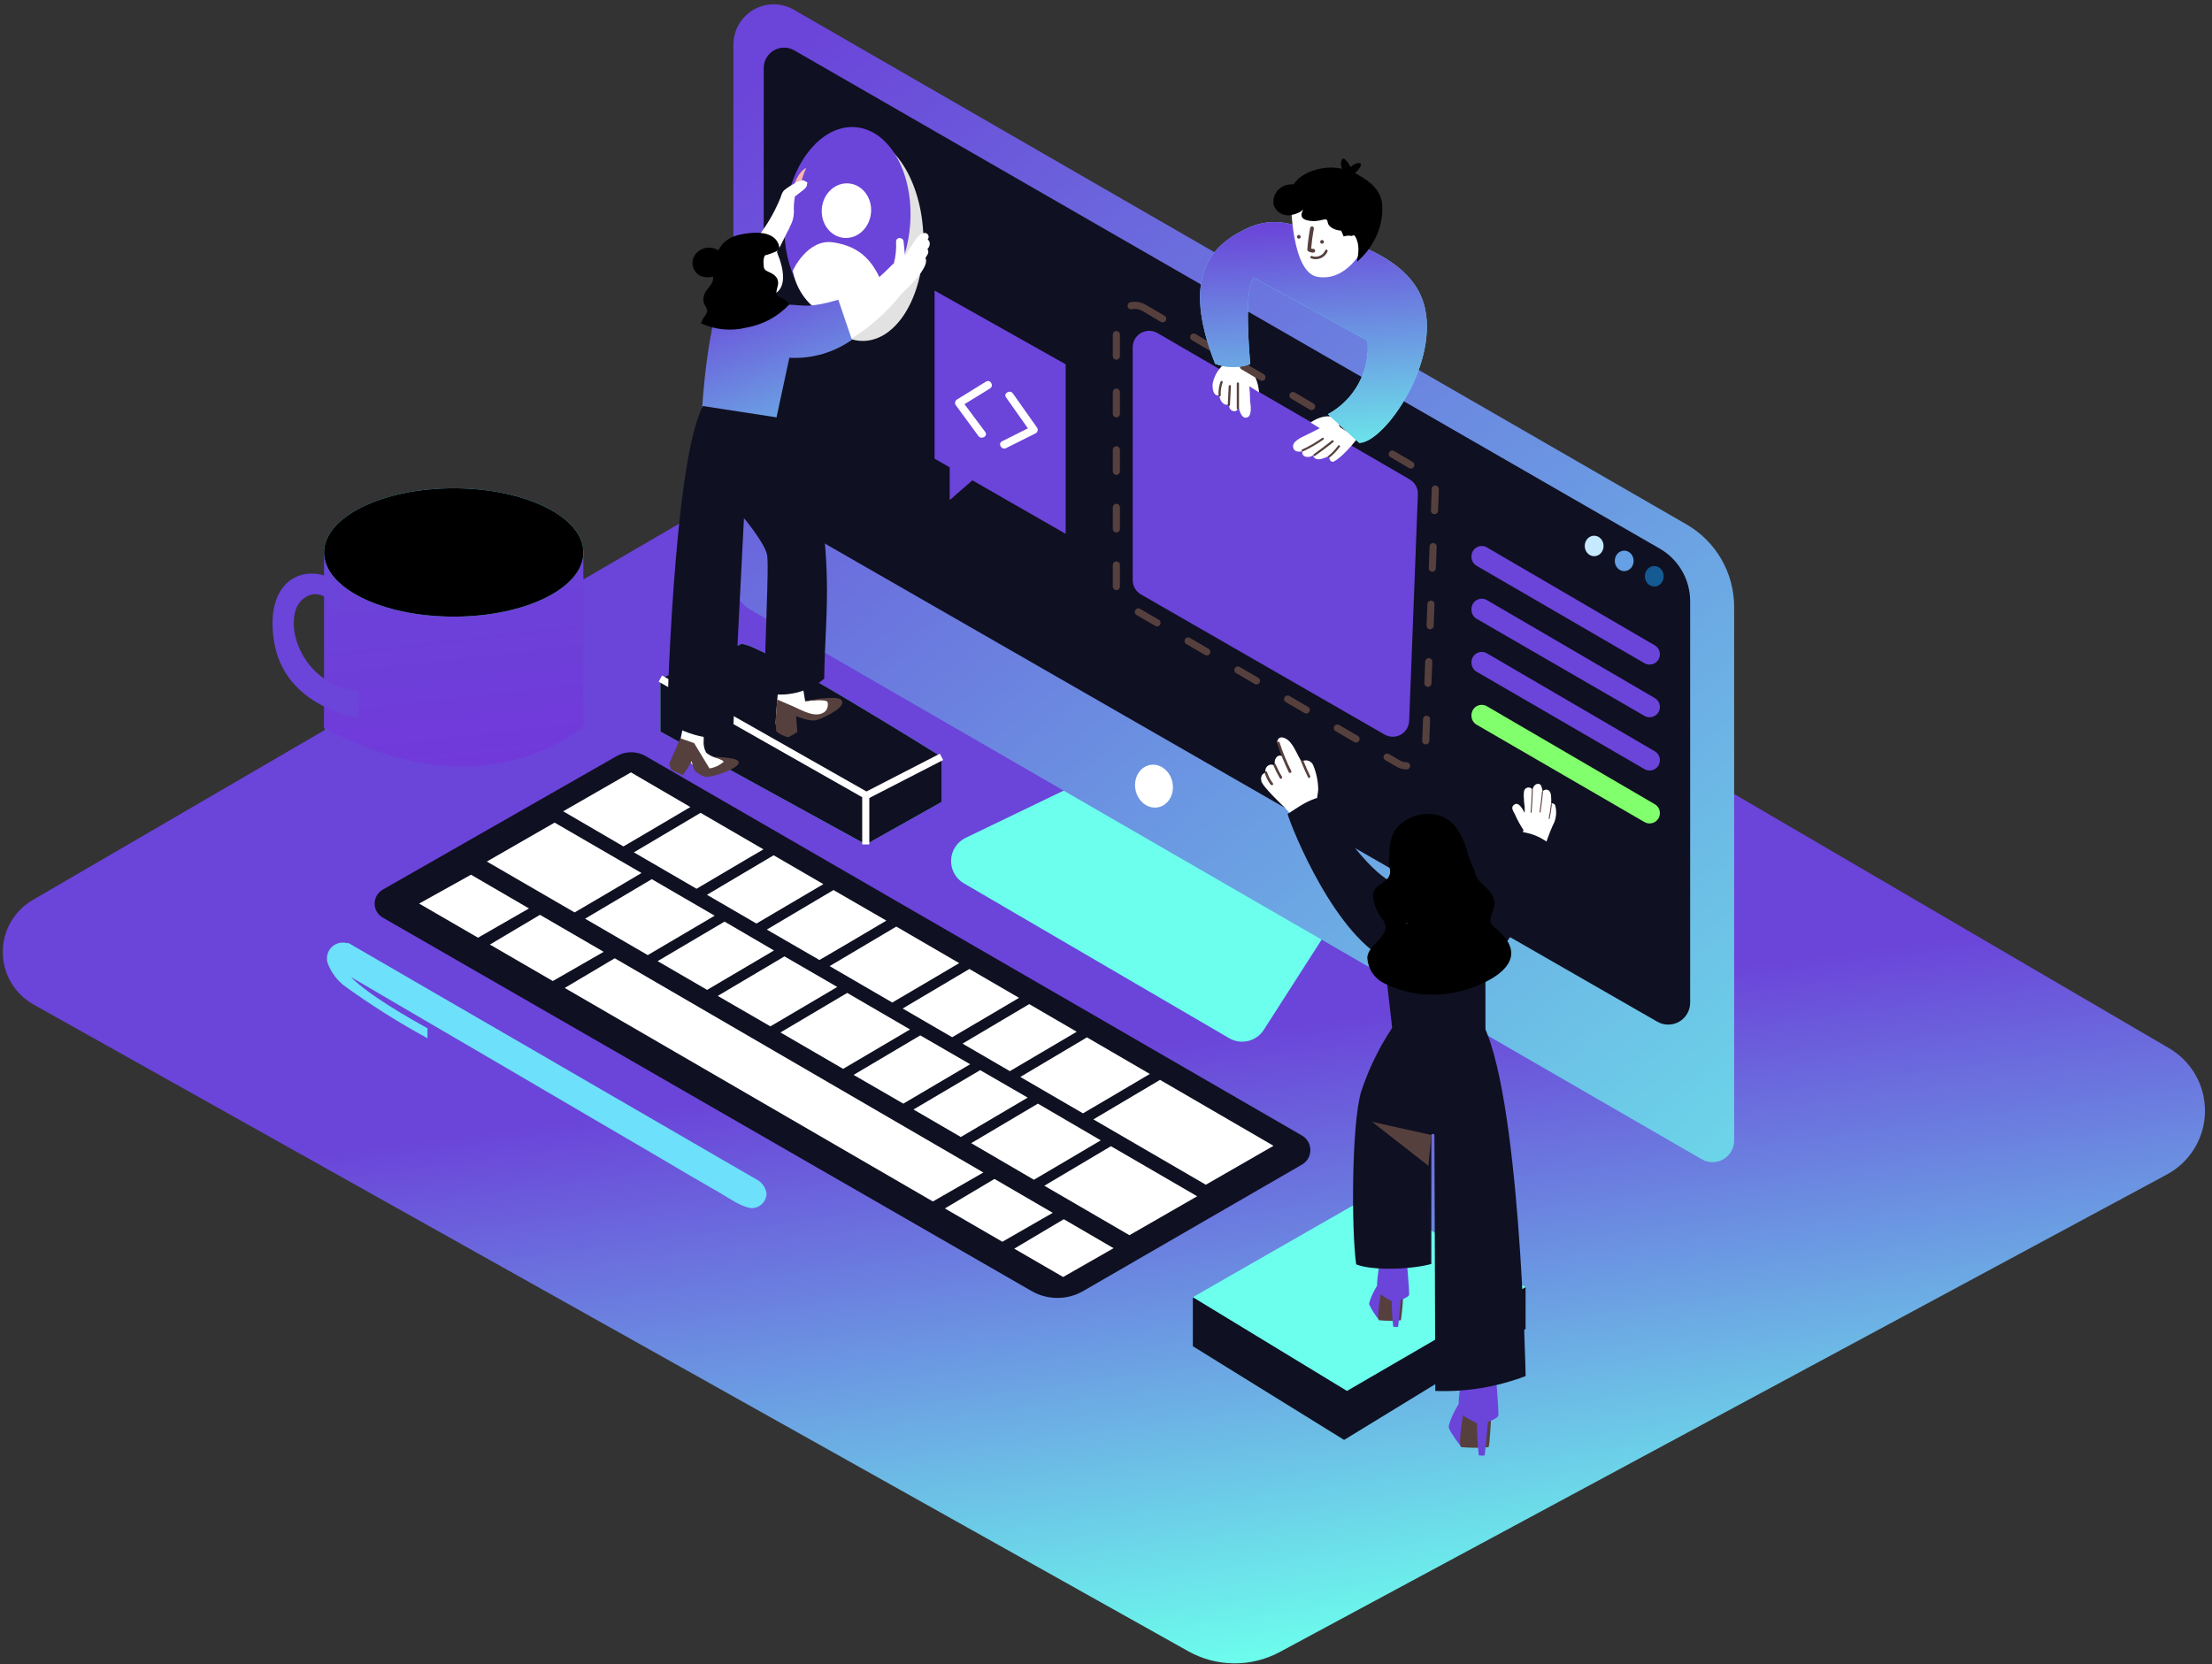 <svg width="311" height="234" viewBox="0 0 311 234" fill="none" xmlns="http://www.w3.org/2000/svg">
<rect x="0" y="0" width="311" height="234" fill="#333333" stroke="none"/>
<path d="M137.218 49.341L4.59 126.569C3.302 127.319 2.235 128.397 1.498 129.693C0.76 130.989 0.378 132.458 0.391 133.949C0.403 135.441 0.81 136.903 1.569 138.186C2.328 139.47 3.413 140.529 4.714 141.258L167.067 232.203C169.029 233.302 171.237 233.888 173.485 233.907C175.734 233.925 177.95 233.376 179.931 232.31L304.663 165.159C306.254 164.303 307.588 163.038 308.529 161.494C309.469 159.95 309.982 158.183 310.014 156.375C310.045 154.567 309.595 152.783 308.71 151.207C307.824 149.631 306.535 148.32 304.975 147.408L137.218 49.341Z" fill="url(#paint0_linear_701_183)"/>
<path d="M63.793 110.638C73.864 110.638 82.028 106.598 82.028 101.614C82.028 96.63 73.864 92.59 63.793 92.59C53.723 92.59 45.559 96.63 45.559 101.614C45.559 106.598 53.723 110.638 63.793 110.638Z" fill="#6B44D9"/>
<path d="M82.02 77.581V102.116C82.02 102.116 68.449 114.689 45.559 102.322V77.622" fill="url(#paint1_linear_701_183)"/>
<path d="M48.29 86.35C48.29 86.35 45.271 81.722 42.425 84.39C39.58 87.058 42.072 96.312 50.42 97.201V100.939C50.42 100.939 39.933 99.515 38.51 90.088C37.087 80.66 43.848 79.203 47.221 81.796" fill="#6B44D9"/>
<path d="M151.503 110.234L135.768 117.817C135.176 118.102 134.671 118.543 134.31 119.093C133.949 119.643 133.744 120.281 133.718 120.939C133.692 121.597 133.845 122.249 134.161 122.827C134.478 123.404 134.945 123.884 135.514 124.215L172.814 145.992C173.62 146.463 174.576 146.604 175.483 146.386C176.39 146.168 177.179 145.608 177.683 144.823L186.731 130.711" fill="#6CFFED"/>
<path d="M167.707 182.416V189.316L188.977 202.489L214.499 186.879V181" fill="#6DE1FC"/>
<path d="M167.707 182.416V189.316L188.977 202.489L214.499 186.879V181" fill="#0F1021"/>
<path d="M214.499 181L192.826 168.024L167.707 182.416L189.38 195.598L214.499 181Z" fill="#6CFFED"/>
<path d="M193.927 185.66C193.366 184.982 192.888 184.238 192.505 183.445C192.414 182.918 193.697 180.407 193.936 180.481C194.797 180.913 195.603 181.447 196.337 182.07" fill="#6B44D9"/>
<path d="M194.158 181.543C194.208 181.741 193.451 185.52 193.928 185.66C194.938 185.754 195.954 185.754 196.963 185.66C197.154 184.295 197.269 182.921 197.308 181.543" fill="#56403D"/>
<path d="M197.737 176.719L193.937 177.781C193.937 177.871 193.312 181.296 193.789 181.807C194.396 182.239 195.027 182.635 195.681 182.992C195.676 184.189 195.745 185.385 195.886 186.574C196.112 186.616 196.343 186.616 196.569 186.574C196.725 185.331 196.939 182.803 196.939 182.803C196.939 182.803 198.049 182.416 198.115 182.07C198.181 181.724 197.737 176.719 197.737 176.719Z" fill="#6B44D9"/>
<path d="M205.476 203.502C205.476 203.502 203.831 201.402 203.699 200.735C203.567 200.068 205.188 196.94 205.492 197.03C206.565 197.57 207.57 198.236 208.486 199.014" fill="#6B44D9"/>
<path d="M205.766 198.348C205.823 198.595 204.877 203.288 205.478 203.502C206.739 203.619 208.008 203.619 209.269 203.502C209.467 203.502 209.697 198.348 209.697 198.348" fill="#56403D"/>
<path d="M210.239 192.37L205.493 193.696C205.493 193.811 204.712 198.084 205.304 198.718C205.896 199.352 207.705 200.085 207.664 200.2C207.659 201.691 207.744 203.182 207.919 204.663C208.191 204.712 208.47 204.712 208.742 204.663C208.931 203.106 209.202 199.953 209.202 199.953C209.202 199.953 210.592 199.467 210.666 199.039C210.741 198.611 210.239 192.37 210.239 192.37Z" fill="#6B44D9"/>
<path d="M237.119 73.744L111.606 1.365C110.743 0.866 109.764 0.605 108.768 0.606C107.771 0.608 106.793 0.872 105.932 1.374C105.071 1.875 104.357 2.595 103.863 3.461C103.368 4.327 103.111 5.308 103.117 6.305V81.599C103.111 82.432 103.325 83.252 103.738 83.975C104.151 84.698 104.749 85.299 105.47 85.716L239.258 163.018C239.719 163.286 240.243 163.427 240.777 163.428C241.311 163.428 241.835 163.288 242.297 163.02C242.759 162.753 243.143 162.369 243.409 161.906C243.676 161.443 243.815 160.918 243.814 160.384V85.337C243.814 82.986 243.195 80.677 242.02 78.642C240.844 76.607 239.154 74.918 237.119 73.744Z" fill="url(#paint2_linear_701_183)"/>
<path d="M111.623 7.054L233.353 77.145C234.654 77.894 235.735 78.974 236.486 80.275C237.237 81.576 237.632 83.052 237.63 84.555V141.002C237.629 141.543 237.487 142.073 237.217 142.541C236.947 143.009 236.559 143.398 236.092 143.669C235.625 143.94 235.095 144.083 234.555 144.085C234.015 144.086 233.485 143.946 233.016 143.678L108.909 72.378C108.445 72.112 108.059 71.729 107.79 71.266C107.521 70.803 107.38 70.278 107.379 69.743V9.533C107.384 9.037 107.518 8.551 107.767 8.123C108.016 7.695 108.371 7.338 108.799 7.089C109.226 6.839 109.711 6.704 110.206 6.698C110.701 6.692 111.189 6.815 111.623 7.054Z" fill="#0F1021"/>
<path d="M104.219 90.565C106.456 90.195 132.373 106.431 132.373 106.431V112.779L121.746 118.748L92.852 102.882V95.423L104.219 90.565Z" fill="#6DE1FC"/>
<path d="M104.219 90.565C106.456 90.195 132.373 106.431 132.373 106.431V112.779L121.746 118.748L92.852 102.882V95.423L104.219 90.565Z" fill="#0F1021"/>
<path d="M86.702 106.324L53.802 125.112C53.458 125.31 53.173 125.595 52.975 125.938C52.776 126.281 52.672 126.671 52.672 127.067C52.672 127.464 52.776 127.854 52.975 128.197C53.173 128.54 53.458 128.825 53.802 129.023L145.025 181.543C146.132 182.182 147.387 182.518 148.665 182.518C149.942 182.518 151.197 182.182 152.304 181.543L183.025 163.784C183.391 163.58 183.697 163.282 183.91 162.92C184.122 162.558 184.234 162.146 184.234 161.726C184.234 161.306 184.122 160.894 183.91 160.532C183.697 160.17 183.391 159.871 183.025 159.667L90.74 106.307C90.122 105.962 89.426 105.782 88.719 105.785C88.011 105.788 87.317 105.973 86.702 106.324Z" fill="#0F1021"/>
<path d="M107.773 167.802C107.701 167.368 107.526 166.959 107.26 166.609C106.995 166.259 106.649 165.979 106.251 165.793L101.382 162.977L93.856 158.614L84.866 153.402L75.3 147.853L66.047 142.493L58.003 137.833L52.056 134.383L48.931 132.571C48.931 132.637 48.824 132.637 48.758 132.621C48.382 132.522 47.987 132.524 47.612 132.625C47.237 132.727 46.895 132.925 46.62 133.199C46.345 133.474 46.146 133.816 46.044 134.191C45.941 134.566 45.939 134.961 46.036 135.338C46.535 136.767 47.477 137.999 48.725 138.854C52.365 141.469 56.164 143.856 60.101 146V144.592C57.452 143.143 51.744 139.866 49.342 137.396L50.486 138.063L53.636 139.907L58.373 142.682L64.287 146.14L70.966 150.043L77.99 154.159L84.948 158.235L91.43 162.022L97.014 165.315L101.291 167.785C102.599 168.551 104.014 169.589 105.535 169.885C105.821 169.905 106.108 169.867 106.379 169.771C106.649 169.676 106.897 169.526 107.106 169.33C107.316 169.135 107.484 168.898 107.598 168.635C107.713 168.372 107.772 168.089 107.773 167.802Z" fill="#6DE1FC"/>
<path d="M162.82 113.525C164.256 113.248 165.164 111.691 164.848 110.048C164.532 108.405 163.111 107.297 161.675 107.574C160.239 107.851 159.33 109.408 159.647 111.051C159.963 112.694 161.383 113.802 162.82 113.525Z" fill="white"/>
<path d="M162.725 46.83L198.199 67.413C198.563 67.624 198.862 67.93 199.065 68.298C199.268 68.667 199.367 69.084 199.351 69.504L198.125 101.375C198.11 101.774 197.993 102.161 197.784 102.501C197.576 102.84 197.283 103.12 196.935 103.313C196.586 103.506 196.194 103.606 195.796 103.602C195.398 103.599 195.008 103.493 194.663 103.294L160.414 83.591C160.061 83.388 159.768 83.096 159.564 82.743C159.36 82.39 159.253 81.99 159.254 81.582V48.839C159.253 48.431 159.359 48.031 159.561 47.678C159.764 47.325 160.056 47.032 160.408 46.828C160.76 46.624 161.16 46.517 161.567 46.517C161.974 46.517 162.373 46.625 162.725 46.83Z" fill="#6B44D9"/>
<path d="M175.432 52.42C175.434 52.395 175.434 52.371 175.432 52.346L175.3 51.234C173.927 51.169 173.145 51.498 171.772 51.506C171.093 52.203 170.642 53.09 170.48 54.05C170.48 54.734 170.563 55.697 171.402 55.598C171.533 56.232 171.903 57.064 172.652 56.891L172.751 56.849C172.8 57.269 172.932 57.673 173.335 57.796C173.738 57.92 173.993 57.698 174.157 57.327C174.305 57.887 174.568 58.743 175.136 58.735C175.909 58.735 175.958 57.59 175.761 56.454C175.744 55.104 175.634 53.756 175.432 52.42Z" fill="white"/>
<path d="M171.599 53.68C171.381 54.295 171.286 54.946 171.319 55.598C171.319 55.804 171.64 55.804 171.631 55.598C171.601 54.974 171.693 54.35 171.903 53.762C171.969 53.573 171.664 53.49 171.599 53.68Z" fill="#56403D"/>
<path d="M172.749 54.305L172.617 56.948C172.617 57.154 172.922 57.154 172.93 56.948L173.061 54.305C173.061 54.108 172.765 54.108 172.749 54.305Z" fill="#56403D"/>
<path d="M173.887 53.927V57.426C173.887 57.467 173.903 57.507 173.932 57.536C173.962 57.566 174.002 57.582 174.043 57.582C174.084 57.582 174.124 57.566 174.154 57.536C174.183 57.507 174.199 57.467 174.199 57.426V53.927C174.199 53.885 174.183 53.845 174.154 53.816C174.124 53.787 174.084 53.77 174.043 53.77C174.002 53.77 173.962 53.787 173.932 53.816C173.903 53.845 173.887 53.885 173.887 53.927Z" fill="#56403D"/>
<path d="M175.285 51.234C176.307 52.309 176.92 53.707 177.021 55.186L175.532 54.248L175.285 51.234Z" fill="white"/>
<path d="M189.119 58.694C189.119 58.694 188.017 58.891 187.992 58.875C187.038 59.476 184.612 60.719 183.6 61.205C183 61.493 181.511 62.119 181.84 63.025C182.013 63.51 182.498 63.593 183.123 63.453C183.078 63.582 183.08 63.722 183.128 63.85C183.176 63.978 183.268 64.085 183.386 64.152C183.581 64.243 183.796 64.278 184.009 64.255C184.222 64.232 184.425 64.151 184.595 64.021C184.627 64.174 184.711 64.311 184.834 64.408C185.352 64.852 186.339 64.358 186.906 64.095C186.897 64.199 186.897 64.304 186.906 64.408C186.906 64.737 187.235 65.058 187.54 64.893C188.996 64.12 191.282 61.295 191.948 59.953C190.567 59.426 190.476 59.27 189.119 58.694Z" fill="white"/>
<path d="M188.131 62.67C187.75 63.204 187.295 63.68 186.782 64.087C186.634 64.202 186.839 64.4 186.987 64.293C187.52 63.87 187.991 63.373 188.386 62.819C188.484 62.67 188.237 62.522 188.131 62.67Z" fill="#56403D"/>
<path d="M187.268 61.938C186.429 62.607 185.574 63.255 184.702 63.881C184.554 63.988 184.702 64.235 184.85 64.128C185.766 63.486 186.64 62.83 187.474 62.16C187.614 62.028 187.408 61.822 187.268 61.938Z" fill="#56403D"/>
<path d="M185.91 61.575C185.013 62.209 184.061 62.76 183.065 63.222C182.9 63.304 183.065 63.551 183.213 63.469C184.209 63.007 185.161 62.456 186.059 61.822C186.223 61.715 186.059 61.468 185.91 61.575Z" fill="#56403D"/>
<path d="M187.992 58.867C187.992 58.867 186.602 57.846 184.258 59.41L186.224 60.637" fill="white"/>
<path d="M218.663 113.281C218.646 113.223 218.617 113.17 218.578 113.124C218.539 113.078 218.491 113.041 218.437 113.015C218.383 112.988 218.324 112.974 218.264 112.971C218.204 112.969 218.144 112.979 218.088 113.001C218.111 112.727 218.111 112.451 218.088 112.177C218.088 111.791 218.014 111.239 217.594 111.074C217.472 111.029 217.339 111.025 217.214 111.062C217.09 111.099 216.981 111.176 216.903 111.28C216.856 111.028 216.787 110.78 216.698 110.539C216.67 110.449 216.614 110.37 216.539 110.314C216.463 110.258 216.372 110.227 216.278 110.226C215.809 110.226 215.571 110.605 215.456 111.05C215.456 111.008 215.283 110.852 215.242 110.827C215.165 110.772 215.073 110.74 214.979 110.737C214.802 110.726 214.627 110.779 214.485 110.885C214.349 111.018 214.267 111.197 214.255 111.387C214.217 111.702 214.217 112.019 214.255 112.334C214.255 112.721 214.337 113.1 214.362 113.487C214.386 113.874 214.362 114.03 214.362 114.31C214 113.61 213.49 112.737 212.898 113.149C212.305 113.561 212.824 114.121 212.988 114.508C213.327 115.275 213.729 116.013 214.189 116.714C214.127 117.06 214.041 117.401 213.934 117.735C215.035 118.185 216.099 118.719 217.117 119.332C217.444 118.239 217.836 117.167 218.293 116.121C218.788 115.261 218.921 114.239 218.663 113.281Z" fill="white"/>
<path d="M215.372 111.041C215.339 112.106 215.281 113.168 215.199 114.228C215.199 114.318 215.339 114.318 215.339 114.228C215.421 113.168 215.479 112.106 215.512 111.041C215.52 110.943 215.372 110.943 215.372 111.041Z" fill="#56403D"/>
<path d="M216.802 111.313C216.709 112.274 216.594 113.229 216.457 114.178C216.457 114.269 216.58 114.31 216.597 114.178C216.739 113.212 216.857 112.243 216.951 111.272C216.951 111.222 216.811 111.222 216.802 111.313Z" fill="#56403D"/>
<path d="M218.055 113.091C217.983 113.761 217.879 114.425 217.742 115.084C217.742 115.174 217.866 115.216 217.882 115.084C218.019 114.414 218.123 113.739 218.195 113.058C218.203 113.001 218.063 113.001 218.055 113.091Z" fill="#56403D"/>
<path d="M185.539 113.116C185.44 112.894 185.342 112.672 185.251 112.441C185.2 112.322 185.18 112.191 185.194 112.062C185.265 111.714 185.315 111.362 185.342 111.008C185.32 109.879 185.095 108.763 184.675 107.715C184.624 107.548 184.534 107.395 184.413 107.269C184.293 107.143 184.144 107.046 183.98 106.987C183.816 106.928 183.64 106.908 183.467 106.929C183.293 106.949 183.127 107.01 182.981 107.106L182.677 106.554C182.109 105.55 181.501 103.821 180.209 103.689C180.11 103.687 180.011 103.71 179.922 103.754C179.833 103.799 179.756 103.865 179.698 103.946C179.64 104.026 179.602 104.12 179.588 104.219C179.574 104.318 179.584 104.418 179.617 104.512C179.864 105.163 180.119 105.805 180.382 106.439C180.327 106.38 180.26 106.333 180.186 106.301C180.111 106.268 180.031 106.252 179.95 106.252C179.869 106.252 179.789 106.268 179.715 106.301C179.641 106.333 179.574 106.38 179.518 106.439C179.367 106.593 179.266 106.79 179.229 107.004C179.192 107.217 179.221 107.436 179.313 107.633H179.157C179.019 107.562 178.867 107.523 178.712 107.517C178.589 107.525 178.468 107.559 178.359 107.617C178.25 107.676 178.154 107.757 178.079 107.855C177.993 107.972 177.937 108.108 177.914 108.251C177.891 108.394 177.903 108.54 177.947 108.678H177.841C177.717 108.724 177.606 108.799 177.517 108.896C177.429 108.993 177.365 109.111 177.331 109.238C177.286 109.411 177.286 109.592 177.331 109.765C177.265 110.407 180.621 113.552 180.621 113.552L182.611 115.734L185.95 114.145C186 114.03 185.58 113.207 185.539 113.116Z" fill="white"/>
<path d="M208.182 143.431C202.252 133.288 196.667 143.201 196.667 143.201C194.366 146.35 192.576 149.842 191.362 153.55C189.997 158.21 190.005 173.31 190.679 177.805C193.147 178.76 198.666 178.472 201.24 177.74V159.626C201.25 159.576 201.277 159.53 201.317 159.497C201.357 159.464 201.407 159.447 201.458 159.447C201.51 159.447 201.56 159.464 201.599 159.497C201.639 159.53 201.666 159.576 201.676 159.626L201.799 195.598C206.13 195.758 210.448 195.047 214.499 193.506C214.499 193.506 213.759 152.974 208.182 143.431Z" fill="#0F1021"/>
<path d="M185.58 112.103C183.795 112.54 182.578 113.478 181.031 114.466C181.599 116.459 187.817 132.02 195.639 135.313L196.264 124.239C196.264 124.239 192.801 123.91 185.58 112.103Z" fill="#0F1021"/>
<path d="M212.945 116.936C212.701 118.863 212.03 120.711 210.981 122.345C209.933 123.979 208.532 125.357 206.883 126.38L207.944 136.548C212.69 133.494 217.69 122.14 218.422 119.176C217.702 118.46 216.847 117.893 215.907 117.509C214.967 117.125 213.96 116.93 212.945 116.936Z" fill="#0F1021"/>
<path d="M194.75 135.939L195.795 145.053C195.795 145.053 203.296 147.894 208.848 145.053V135.815" fill="#0F1021"/>
<path d="M212.377 133.321C212.226 132.807 211.974 132.328 211.637 131.913C211.112 131.303 210.54 130.736 209.926 130.217C209.775 130.097 209.657 129.941 209.581 129.764C209.326 128.99 210.23 127.804 210.107 126.858C209.918 125.458 209.029 124.989 208.158 124.066C207.685 123.594 207.377 122.982 207.278 122.321C206.777 121.313 206.391 120.253 206.126 119.159C205.493 117.373 204.481 115.397 202.565 114.746C201.505 114.406 200.37 114.373 199.292 114.65C198.214 114.926 197.236 115.502 196.47 116.311C195.154 117.817 195.409 119.867 195.261 121.753C195.346 121.924 195.404 122.107 195.434 122.296C195.689 124.124 193.287 124.206 193.065 125.655C193.035 125.93 193.049 126.208 193.106 126.479C193.293 127.518 193.74 128.492 194.405 129.311C196.05 131.534 192.226 132.678 192.242 134.737C192.289 135.479 192.53 136.195 192.941 136.814C193.353 137.433 193.92 137.932 194.586 138.261C197.832 139.874 201.54 140.297 205.065 139.455C207.697 138.853 213.282 136.663 212.377 133.321ZM197.737 129.929C197.737 129.887 197.737 129.838 197.737 129.797H197.885L197.737 129.929Z" fill="black"/>
<path d="M201.243 159.61L192.902 157.749L200.831 163.94L201.243 159.61Z" fill="#56403D"/>
<path d="M181.551 108.423C180.897 107.132 180.347 105.792 179.906 104.413C179.84 104.199 179.495 104.29 179.569 104.504C180.007 105.918 180.557 107.294 181.214 108.621C181.346 108.802 181.65 108.621 181.551 108.423Z" fill="#56403D"/>
<path d="M180.244 109.246C179.919 108.691 179.628 108.116 179.372 107.526C179.281 107.32 178.977 107.526 179.067 107.707C179.323 108.297 179.614 108.872 179.939 109.428C179.963 109.468 180.002 109.497 180.048 109.509C180.093 109.52 180.142 109.513 180.182 109.489C180.222 109.465 180.251 109.426 180.263 109.381C180.275 109.335 180.268 109.287 180.244 109.246Z" fill="#56403D"/>
<path d="M178.975 110.16C178.613 109.69 178.334 109.161 178.152 108.596C178.086 108.382 177.741 108.473 177.815 108.687C177.993 109.278 178.272 109.835 178.638 110.333C178.818 110.523 179.115 110.341 178.975 110.16Z" fill="#56403D"/>
<path d="M184.208 109.131C183.868 108.44 183.555 107.734 183.27 107.015C183.188 106.809 182.842 106.9 182.933 107.106C183.229 107.852 183.553 108.585 183.903 109.304C184.002 109.518 184.307 109.337 184.208 109.131Z" fill="#56403D"/>
<path d="M105.945 45.611C105.996 45.527 106.022 45.43 106.019 45.331C106.023 44.844 105.926 44.362 105.735 43.914C105.544 43.466 105.263 43.063 104.908 42.729C104.77 42.604 104.605 42.512 104.425 42.461C104.246 42.409 104.057 42.4 103.873 42.434C103.69 42.467 103.516 42.542 103.366 42.653C103.216 42.765 103.094 42.909 103.009 43.075C102.235 44.664 104.004 46.253 105.418 46.443C105.813 46.492 105.97 46.163 105.904 45.85C105.935 45.774 105.949 45.693 105.945 45.611Z" fill="#FBB5AD"/>
<path d="M104.541 73.077L101.695 71.488L104.064 77.976L104.541 73.077Z" fill="#6B44D9"/>
<path d="M136.291 136.26L126.914 141.818L133.872 145.86C135.838 144.716 141.464 141.389 143.274 140.319L136.291 136.26Z" fill="white"/>
<path d="M126.017 130.299L116.641 135.857L125.45 140.978C126.988 140.089 132.671 136.729 134.859 135.437L126.017 130.299Z" fill="white"/>
<path d="M88.708 108.612L79.184 114.088L87.655 119.028C88.996 118.254 94.745 114.853 97.065 113.487L88.708 108.612Z" fill="white"/>
<path d="M108.771 120.271L99.394 125.828L106.353 129.871C107.998 128.916 113.648 125.573 115.762 124.33L108.771 120.271Z" fill="white"/>
<path d="M98.498 114.302L89.121 119.859L97.93 124.98C98.966 124.388 104.864 120.864 107.339 119.439L98.498 114.302Z" fill="white"/>
<path d="M144.705 141.2L135.328 146.758L141.982 150.627C143.981 149.458 149.615 146.132 151.383 145.086L144.705 141.2Z" fill="white"/>
<path d="M117.185 125.161L107.809 130.719L115.211 135C116.947 133.996 122.614 130.661 124.62 129.459L117.185 125.161Z" fill="white"/>
<path d="M152.821 145.877L143.453 151.442L152.262 156.563C154.105 155.493 159.73 152.167 161.663 151.022L152.821 145.877Z" fill="white"/>
<path d="M163.095 151.854L153.727 157.411L169.535 166.6L179.051 161.125L163.095 151.854Z" fill="white"/>
<path d="M77.974 115.677L68.449 121.152L80.787 128.307C82.432 127.368 88.058 124.025 90.196 122.766L77.974 115.677Z" fill="white"/>
<path d="M101.87 129.599L92.461 135.157L99.419 139.199C101.278 138.113 106.904 134.794 108.82 133.658L101.87 129.599Z" fill="white"/>
<path d="M119.115 139.627L109.73 145.185L118.539 150.306C120.308 149.277 125.942 145.951 127.949 144.765L119.115 139.627Z" fill="white"/>
<path d="M110.291 134.49L100.914 140.047L108.317 144.329C110.249 143.201 115.875 139.874 117.718 138.788L110.291 134.49Z" fill="white"/>
<path d="M129.388 145.597L120.012 151.154L127.003 155.197C129.15 153.937 134.817 150.594 136.404 149.656L129.388 145.597Z" fill="white"/>
<path d="M137.81 150.487L128.434 156.02L135.088 159.89C137.275 158.614 142.951 155.263 144.489 154.349L137.81 150.487Z" fill="white"/>
<path d="M91.638 123.63L82.262 129.188L91.071 134.309C92.469 133.485 98.194 130.118 100.48 128.768L91.638 123.63Z" fill="white"/>
<path d="M145.923 155.197L136.547 160.754L145.364 165.9C147.404 164.714 153.03 161.38 154.765 160.359L145.923 155.197Z" fill="white"/>
<path d="M146.828 166.74L158.795 173.697L168.32 168.222L156.196 161.182L146.828 166.74Z" fill="white"/>
<path d="M139.819 165.785L132.844 169.934L140.929 174.619L148.011 170.552L139.819 165.785Z" fill="white"/>
<path d="M142.598 175.591L149.474 179.576L156.564 175.525L149.564 171.449L142.598 175.591Z" fill="white"/>
<path d="M66.221 123.004L58.926 127.063L67.208 131.863L74.372 127.747L66.221 123.004Z" fill="white"/>
<path d="M75.919 128.644L68.879 132.827L77.721 137.956L84.876 133.848L75.919 128.644Z" fill="white"/>
<path d="M86.431 134.753L79.398 138.928L131.158 168.955L138.257 164.879L86.431 134.753Z" fill="white"/>
<path d="M121.454 47.941C126.303 47.804 130.053 41.245 129.828 33.29C129.603 25.336 125.49 18.999 120.64 19.136C115.791 19.274 112.042 25.833 112.266 33.788C112.491 41.742 116.605 48.079 121.454 47.941Z" fill="#E2E2E2"/>
<path d="M127.936 31.886C128.591 24.593 125.19 18.326 120.339 17.889C115.487 17.451 111.023 23.01 110.367 30.303C109.711 37.597 113.113 43.864 117.964 44.301C122.815 44.738 127.28 39.18 127.936 31.886Z" fill="#6B44D9"/>
<path d="M122.46 29.945C122.657 27.831 121.27 25.972 119.361 25.794C117.452 25.616 115.745 27.185 115.548 29.3C115.351 31.414 116.739 33.272 118.647 33.451C120.556 33.629 122.263 32.059 122.46 29.945Z" fill="white"/>
<path d="M111.465 38.061C111.465 38.061 113.521 33.508 117.173 34.084C120.825 34.661 123.144 36.554 124.65 41.7C123.77 42.987 122.5 43.955 121.027 44.462C119.555 44.97 117.958 44.988 116.474 44.516C115.176 43.931 114.041 43.037 113.168 41.912C112.295 40.787 111.71 39.465 111.465 38.061Z" fill="white"/>
<path d="M130.466 35.163C130.447 35.111 130.423 35.061 130.392 35.015C130.503 34.909 130.59 34.781 130.647 34.639C130.704 34.497 130.729 34.344 130.721 34.191C130.71 34.089 130.678 33.99 130.627 33.901C130.576 33.812 130.507 33.734 130.425 33.673C130.502 33.586 130.55 33.477 130.561 33.361C130.573 33.246 130.548 33.13 130.489 33.029C130.431 32.929 130.342 32.849 130.236 32.802C130.13 32.755 130.012 32.743 129.899 32.767C129.076 32.923 128.566 33.977 128.139 34.603C127.818 35.064 127.522 35.542 127.242 36.019C127.193 35.328 127.094 34.628 127.045 33.977C126.995 33.327 125.984 33.286 125.984 33.977C126.041 35.02 125.933 36.065 125.663 37.073C125.558 37.125 125.464 37.194 125.383 37.279C122.399 40.412 118.66 42.725 114.526 43.997C114.32 44.067 114.141 44.202 114.019 44.383C113.897 44.563 113.837 44.779 113.849 44.997C113.861 45.215 113.945 45.423 114.086 45.589C114.228 45.755 114.42 45.87 114.633 45.916C114.647 46.116 114.723 46.307 114.849 46.464C114.976 46.62 115.147 46.733 115.341 46.788C115.371 46.942 115.434 47.087 115.525 47.215C115.615 47.343 115.732 47.45 115.867 47.529L115.168 47.834C114.033 48.312 114.535 50.189 115.686 49.711C120.022 47.898 123.828 45.014 126.749 41.33C127.086 41.008 127.415 40.687 127.744 40.35C128.254 39.831 130.721 37.353 130.113 36.291C130.294 35.92 130.647 35.64 130.466 35.163Z" fill="white"/>
<path d="M113.356 23.62C112.196 24.081 111.299 26.584 111.398 27.111L112.311 26.65L112.476 26.468C112.638 25.483 112.934 24.525 113.356 23.62Z" fill="#FBB5AD"/>
<path d="M113.515 25.653C113.452 25.609 113.383 25.576 113.309 25.555L113.235 25.489C112.783 25.135 112.084 25.596 111.673 25.818C111.146 26.096 110.65 26.427 110.192 26.806C109.983 27.091 109.835 27.416 109.756 27.761C109.583 28.173 109.411 28.584 109.213 28.988C108.812 29.839 108.359 30.663 107.856 31.458C106.874 32.996 105.714 34.414 104.402 35.682C103.793 36.274 104.722 37.197 105.331 36.604L105.767 36.167C105.858 36.228 105.966 36.26 106.075 36.26C106.185 36.26 106.292 36.228 106.384 36.167C106.492 36.093 106.593 36.011 106.688 35.92L106.828 35.805C106.867 35.906 106.93 35.995 107.012 36.065C107.093 36.135 107.191 36.184 107.296 36.207C107.402 36.23 107.511 36.226 107.614 36.196C107.718 36.166 107.812 36.111 107.889 36.036L108.333 35.566C108.475 35.514 108.59 35.407 108.654 35.27C108.654 35.27 108.72 36.167 108.736 36.143C109.452 35.385 110.299 33.286 111.015 32.026C111.01 31.968 111.024 31.91 111.056 31.861C111.486 31.113 111.678 30.252 111.607 29.391C111.605 28.8 111.657 28.211 111.763 27.629L112.931 26.724C113.211 26.51 113.515 26.189 113.457 25.9C113.492 25.823 113.511 25.739 113.515 25.653Z" fill="white"/>
<path d="M117.864 42.153C113.71 43.371 112.995 42.91 111.029 42.845C109.063 42.779 106.974 40.02 106.974 40.02C106.974 40.02 106.48 33.854 102.804 38.678C100.065 42.285 99.012 52.725 98.691 57.78C100.141 58.776 101.825 59.378 103.577 59.525C104.705 59.714 105.847 59.811 106.99 59.813C107.694 59.808 108.388 59.657 109.03 59.369L110.98 50.312C114.113 50.482 117.213 49.592 119.78 47.785L117.864 42.153Z" fill="url(#paint3_linear_701_183)"/>
<path d="M108.906 34.735C108.906 34.735 111.579 39.872 108.906 41.321C106.233 42.77 104.193 40.375 103.971 39.757C103.837 39.076 103.871 38.372 104.07 37.708C104.269 37.042 104.627 36.436 105.114 35.941C105.6 35.447 106.2 35.078 106.861 34.868C107.521 34.657 108.224 34.612 108.906 34.735Z" fill="white"/>
<path d="M109.137 33.969C108.462 33.54 107.703 33.261 106.911 33.153C106.119 33.045 105.312 33.11 104.548 33.343C103.201 33.59 101.961 34.242 100.994 35.212C100.653 34.981 100.255 34.848 99.843 34.825C99.344 34.788 98.846 34.91 98.421 35.173C97.995 35.436 97.664 35.828 97.474 36.291C97.319 36.727 97.316 37.203 97.465 37.641C97.615 38.079 97.908 38.453 98.297 38.703C98.9 39.02 99.603 39.085 100.254 38.884V39.008C100.345 39.979 99.432 40.465 99.07 41.288C98.895 41.664 98.846 42.085 98.93 42.491C99.02 42.894 99.44 43.314 99.432 43.742C99.358 44.047 99.211 44.33 99.004 44.565C98.816 44.845 98.661 45.147 98.543 45.463C100.55 46.392 102.815 46.604 104.959 46.064C107.254 45.662 109.358 44.526 110.955 42.828C110.862 42.617 110.724 42.429 110.552 42.276C110.194 42.035 109.81 41.834 109.409 41.675C108.841 41.346 109.409 40.35 109.409 39.815C109.409 38.893 108.701 38.506 107.936 38.168C107.385 37.938 107.361 37.6 107.352 37.04C107.303 36.595 107.395 36.145 107.615 35.756C107.781 35.78 107.95 35.745 108.093 35.657C108.379 35.484 108.685 35.349 109.006 35.254C109.166 35.196 109.298 35.077 109.372 34.923C109.445 34.769 109.456 34.592 109.4 34.43C109.4 34.337 109.376 34.245 109.33 34.165C109.284 34.084 109.217 34.016 109.137 33.969Z" fill="black"/>
<path d="M107.114 36.019C107.971 35.831 108.8 35.535 109.582 35.138C109.582 35.056 109.837 31.845 104.17 32.965C98.503 34.084 101.192 40.86 101.192 40.86" fill="black"/>
<path d="M160.848 43.289L200.509 66.655C200.916 66.898 201.25 67.247 201.476 67.664C201.702 68.082 201.811 68.552 201.792 69.026L200.418 105.179C200.407 105.627 200.279 106.065 200.048 106.449C199.817 106.833 199.49 107.15 199.099 107.369C198.708 107.589 198.267 107.702 197.819 107.699C197.371 107.697 196.932 107.577 196.544 107.353L158.257 85.007C157.86 84.774 157.531 84.441 157.303 84.041C157.075 83.641 156.956 83.188 156.957 82.727V45.562C156.952 45.103 157.068 44.652 157.294 44.254C157.52 43.855 157.847 43.524 158.242 43.293C158.637 43.062 159.087 42.94 159.544 42.939C160.002 42.939 160.452 43.059 160.848 43.289V43.289Z" stroke="#56403D" stroke-miterlimit="10" stroke-linecap="round" stroke-dasharray="3.04 5.06"/>
<path d="M185.303 33.105C183.716 32.372 179.949 29.885 175.195 32.174C170.441 34.463 165.933 38.695 170.844 51.16C172.429 51.769 174.181 51.787 175.779 51.21C175.779 51.21 174.767 40.301 176.297 39.033L192.27 47.916C192.447 49.993 192.014 52.076 191.025 53.91C190.036 55.745 188.533 57.25 186.702 58.241L191.102 62.284C194.704 62.226 202.617 50.757 200.149 42.606C197.682 34.455 184.209 32.685 184.209 32.685" fill="#6DE1FC"/>
<path d="M185.303 33.105C183.716 32.372 179.949 29.885 175.195 32.174C170.441 34.463 165.933 38.695 170.844 51.16C172.429 51.769 174.181 51.787 175.779 51.21C175.779 51.21 174.767 40.301 176.297 39.033L192.27 47.916C192.447 49.993 192.014 52.076 191.025 53.91C190.036 55.745 188.533 57.25 186.702 58.241L191.102 62.284C194.704 62.226 202.617 50.757 200.149 42.606C197.682 34.455 184.209 32.685 184.209 32.685" fill="url(#paint4_linear_701_183)"/>
<path d="M190.393 32.429C189.308 33.632 187.227 33.088 185.853 32.775C184.208 32.397 182.275 31.384 182.423 29.399C182.423 29.103 181.979 29.103 181.954 29.399C181.798 31.466 183.682 32.693 185.466 33.162C187.054 33.557 189.456 34.158 190.722 32.759C190.92 32.52 190.591 32.207 190.393 32.429Z" fill="#009245"/>
<path d="M181.508 28.148C181.508 28.148 181.508 38.267 185.217 38.926C189.33 39.65 191.583 35.015 191.583 35.015C191.583 35.015 192.11 26.073 188.055 25.291C184 24.509 181.631 26.855 181.508 28.148Z" fill="white"/>
<path d="M184.626 34.99C184.531 34.995 184.436 34.981 184.346 34.949C184.425 34.005 184.552 33.065 184.725 32.133C184.734 32.066 184.717 31.997 184.676 31.942C184.636 31.887 184.576 31.85 184.509 31.838C184.442 31.826 184.373 31.841 184.317 31.879C184.26 31.917 184.221 31.976 184.207 32.042C184.018 33.039 183.884 34.045 183.804 35.056C183.795 35.113 183.805 35.172 183.832 35.224C183.858 35.275 183.9 35.317 183.952 35.344C184.168 35.471 184.416 35.534 184.667 35.525C185.013 35.484 184.972 34.99 184.626 34.99Z" fill="#56403D"/>
<path d="M186.339 35.179C186.192 35.536 185.913 35.821 185.56 35.975C185.206 36.129 184.807 36.139 184.447 36.003C184.233 35.929 184.143 36.266 184.357 36.34C184.788 36.498 185.263 36.487 185.686 36.31C186.11 36.133 186.452 35.803 186.643 35.385C186.742 35.155 186.437 34.99 186.339 35.179Z" fill="#56403D"/>
<path d="M185.876 33.747C185.807 33.747 185.74 33.775 185.69 33.824C185.641 33.873 185.613 33.94 185.613 34.01C185.613 34.08 185.641 34.147 185.69 34.197C185.74 34.246 185.807 34.274 185.876 34.274C185.946 34.274 186.013 34.246 186.063 34.197C186.112 34.147 186.14 34.08 186.14 34.01C186.14 33.94 186.112 33.873 186.063 33.824C186.013 33.775 185.946 33.747 185.876 33.747Z" fill="#56403D"/>
<path d="M182.611 33.039C182.541 33.039 182.474 33.066 182.425 33.116C182.375 33.165 182.348 33.232 182.348 33.302C182.348 33.372 182.375 33.439 182.425 33.489C182.474 33.538 182.541 33.566 182.611 33.566C182.681 33.566 182.748 33.538 182.797 33.489C182.846 33.439 182.874 33.372 182.874 33.302C182.874 33.232 182.846 33.165 182.797 33.116C182.748 33.066 182.681 33.039 182.611 33.039Z" fill="#56403D"/>
<path d="M188.691 34.01C188.691 34.01 189.67 30.124 190.756 31.409C191.842 32.693 188.996 35.484 188.996 35.484" fill="white"/>
<path d="M194.316 28.601C194.02 26.584 192.671 25.604 190.936 24.567L190.5 24.336C190.849 24.063 191.13 23.714 191.323 23.315C191.346 23.275 191.358 23.229 191.358 23.183C191.358 23.136 191.345 23.091 191.322 23.051C191.299 23.011 191.265 22.977 191.225 22.954C191.184 22.931 191.139 22.919 191.092 22.92C190.864 22.929 190.64 22.986 190.434 23.086C190.229 23.187 190.047 23.329 189.9 23.505C189.693 23.088 189.415 22.712 189.077 22.393C189.044 22.362 189.003 22.339 188.959 22.328C188.914 22.317 188.868 22.317 188.823 22.328C188.779 22.34 188.738 22.362 188.705 22.394C188.672 22.425 188.647 22.465 188.633 22.508C188.554 22.704 188.518 22.914 188.53 23.125C188.541 23.335 188.599 23.541 188.699 23.727C186.879 23.346 184.982 23.639 183.361 24.55C182.761 24.888 182.249 25.362 181.864 25.933C181.37 25.881 180.871 25.97 180.424 26.189C179.946 26.412 179.554 26.785 179.308 27.252C179.061 27.718 178.974 28.253 179.059 28.774C179.226 29.311 179.597 29.761 180.093 30.028C180.588 30.294 181.168 30.355 181.708 30.198C182.27 30.094 182.797 29.847 183.237 29.482C182.908 30.034 182.744 30.742 183.813 30.989C185.672 31.417 186.552 30.305 186.667 31.236C186.766 31.993 187.811 32.413 188.559 32.429C188.617 32.545 188.756 32.849 188.921 33.253C189.295 33.129 189.695 33.106 190.081 33.187C190.11 33.154 190.147 33.128 190.189 33.112C190.23 33.096 190.275 33.09 190.319 33.095C190.364 33.1 190.406 33.115 190.443 33.14C190.48 33.164 190.511 33.197 190.533 33.236C191.175 34.34 191.026 35.542 190.78 36.818C191.796 35.959 192.634 34.911 193.247 33.73C194.098 32.162 194.47 30.379 194.316 28.601ZM189.052 23.175L189.127 23.29C189.122 23.318 189.122 23.346 189.127 23.373C189.127 23.455 189.192 23.546 189.225 23.628C189.13 23.494 189.071 23.338 189.052 23.175Z" fill="black"/>
<path d="M209.062 76.98L232.66 90.754C232.878 90.882 233.059 91.065 233.184 91.285C233.31 91.504 233.376 91.753 233.376 92.006C233.376 92.261 233.309 92.512 233.181 92.733C233.053 92.954 232.869 93.137 232.648 93.264C232.427 93.391 232.176 93.457 231.921 93.456C231.666 93.455 231.416 93.386 231.196 93.257L207.607 79.565C207.387 79.438 207.205 79.256 207.078 79.036C206.951 78.817 206.883 78.568 206.883 78.314V78.231C206.883 77.976 206.95 77.725 207.077 77.504C207.205 77.283 207.389 77.1 207.61 76.973C207.831 76.846 208.082 76.78 208.337 76.781C208.592 76.782 208.842 76.851 209.062 76.98Z" fill="#6B44D9"/>
<path d="M209.063 84.39L232.661 98.164C232.879 98.292 233.059 98.475 233.185 98.695C233.31 98.914 233.376 99.163 233.376 99.416C233.376 99.671 233.309 99.922 233.182 100.143C233.054 100.364 232.87 100.547 232.649 100.674C232.428 100.801 232.177 100.867 231.922 100.866C231.667 100.865 231.417 100.796 231.197 100.667L207.607 87.016C207.388 86.889 207.205 86.707 207.078 86.487C206.951 86.268 206.884 86.019 206.883 85.765V85.683C206.876 85.424 206.938 85.168 207.062 84.941C207.187 84.714 207.37 84.525 207.593 84.393C207.815 84.261 208.069 84.191 208.327 84.191C208.586 84.19 208.84 84.259 209.063 84.39Z" fill="#6B44D9"/>
<path d="M209.062 91.874L232.66 105.648C232.878 105.776 233.059 105.959 233.184 106.179C233.31 106.398 233.376 106.647 233.376 106.9C233.376 107.155 233.309 107.406 233.181 107.627C233.053 107.848 232.869 108.031 232.648 108.158C232.427 108.285 232.176 108.352 231.921 108.35C231.666 108.349 231.416 108.28 231.196 108.151L207.607 94.459C207.387 94.332 207.205 94.15 207.078 93.93C206.951 93.711 206.883 93.462 206.883 93.208V93.126C206.883 92.87 206.95 92.62 207.077 92.398C207.205 92.177 207.389 91.994 207.61 91.867C207.831 91.74 208.082 91.674 208.337 91.675C208.592 91.676 208.842 91.745 209.062 91.874Z" fill="#6B44D9"/>
<path d="M209.062 99.317L232.66 113.091C232.878 113.219 233.059 113.402 233.184 113.622C233.31 113.841 233.376 114.09 233.376 114.343C233.376 114.598 233.309 114.849 233.181 115.07C233.053 115.291 232.869 115.474 232.648 115.601C232.427 115.728 232.176 115.794 231.921 115.793C231.666 115.792 231.416 115.723 231.196 115.594L207.607 101.91C207.387 101.784 207.205 101.601 207.078 101.382C206.951 101.162 206.883 100.913 206.883 100.659V100.577C206.881 100.321 206.947 100.069 207.074 99.847C207.201 99.625 207.385 99.44 207.607 99.312C207.828 99.184 208.079 99.117 208.335 99.118C208.591 99.119 208.842 99.188 209.062 99.317Z" fill="#81FF6C"/>
<path d="M149.827 51.226V75.07L131.395 64.498V40.86L149.827 51.226Z" fill="#6B44D9"/>
<path d="M133.523 64.498V70.328L138.22 66.236L133.523 64.498Z" fill="#6B44D9"/>
<path d="M138.664 53.639L134.552 56.174C134.424 56.25 134.332 56.373 134.295 56.516C134.258 56.66 134.279 56.812 134.355 56.94L137.562 61.312C137.982 61.888 138.952 61.312 138.525 60.752L135.276 56.397L135.078 57.162L139.191 54.627C139.799 54.256 139.24 53.285 138.632 53.663L138.664 53.639Z" fill="white"/>
<path d="M141.455 55.895L144.868 60.727L145.066 59.962L140.888 62.053C140.246 62.374 140.814 63.337 141.447 63.016L145.625 60.925C145.753 60.85 145.845 60.727 145.882 60.583C145.919 60.44 145.898 60.287 145.823 60.159L142.409 55.326C141.998 54.742 141.027 55.326 141.447 55.886L141.455 55.895Z" fill="white"/>
<path d="M232.586 82.48C233.317 82.48 233.91 81.835 233.91 81.039C233.91 80.243 233.317 79.598 232.586 79.598C231.855 79.598 231.262 80.243 231.262 81.039C231.262 81.835 231.855 82.48 232.586 82.48Z" fill="#155A93"/>
<path d="M228.359 80.314C229.091 80.314 229.684 79.669 229.684 78.874C229.684 78.078 229.091 77.433 228.359 77.433C227.628 77.433 227.035 78.078 227.035 78.874C227.035 79.669 227.628 80.314 228.359 80.314Z" fill="#659FE4"/>
<path d="M224.133 78.215C224.864 78.215 225.457 77.57 225.457 76.774C225.457 75.978 224.864 75.333 224.133 75.333C223.401 75.333 222.809 75.978 222.809 76.774C222.809 77.57 223.401 78.215 224.133 78.215Z" fill="#C5E9FF"/>
<path d="M92.844 95.423L121.812 111.865L132.373 106.431" stroke="white" stroke-miterlimit="10"/>
<path d="M121.723 112.103V118.748" stroke="white" stroke-miterlimit="10"/>
<path d="M100.929 106.62C100.321 106.509 99.754 106.239 99.284 105.838C98.991 105.294 98.87 104.674 98.938 104.059C98.938 103.511 98.938 102.937 98.938 102.339C98.906 102.313 98.88 102.28 98.861 102.243C98.843 102.206 98.833 102.166 98.831 102.125C98.799 101.659 98.799 101.191 98.831 100.725L96.479 100.494C96.072 101.971 95.745 103.469 95.5 104.982C95.566 105.443 97.803 108.505 98.946 108.711C100.09 108.917 103.248 107.888 103.511 107.484C102.656 107.229 101.784 106.958 100.929 106.62Z" fill="white"/>
<path d="M117.197 98.255C115.86 98.265 114.525 98.389 113.208 98.625C113.208 98.625 112.756 95.999 112.822 95.867L109.474 96.098C109.474 96.098 109.055 100.972 109.055 101.614C109.055 102.791 110.519 103.17 110.84 103.121C111.07 103.042 111.295 102.948 111.514 102.841C111.392 102.234 111.329 101.616 111.325 100.997C111.325 100.717 111.399 100.511 111.67 100.412C112.314 100.329 112.968 100.388 113.587 100.585C114.187 100.7 114.779 100.84 115.38 100.947C116.309 100.547 117.163 99.99 117.905 99.3C118.119 98.65 118.39 98.494 117.197 98.255Z" fill="white"/>
<path d="M118.317 98.469L118.235 98.378C117.98 98.131 117.306 98.156 116.993 98.14C115.717 98.148 114.446 98.311 113.21 98.625C113.21 98.625 116.245 98.214 116.36 98.757C116.409 98.975 116.407 99.201 116.354 99.419C116.301 99.636 116.199 99.838 116.055 100.009C114.789 101.137 112.806 99.893 111.573 99.358L109.278 98.37L109.13 100.239C109.05 101.094 109.05 101.954 109.13 102.808C109.286 103.071 110.643 103.788 110.931 103.631C111.219 103.475 112.107 102.948 112.107 102.948L111.926 100.692C111.926 100.692 113.818 101.515 114.715 101.285C115.397 101.12 119.107 99.523 118.317 98.469Z" fill="#56403D"/>
<path d="M97.679 105.08C97.679 105.08 98.913 108.934 99.324 109.197C99.736 109.461 104.506 107.937 103.799 107.032C103.346 106.455 100.509 106.464 100.237 106.389C100.237 106.389 101.743 106.883 101.743 107.122C101.183 107.62 100.492 107.945 99.752 108.061C99.653 107.88 97.597 104.504 97.597 104.504L95.664 103.821L94.102 107.353L95.451 107.929C95.451 107.929 95.862 109.008 96.001 109.008C96.465 108.378 96.88 107.715 97.243 107.023C97.332 107.513 97.49 107.987 97.712 108.431C97.901 108.571 99.472 109.864 100.18 108.876L98.856 107.386" fill="#56403D"/>
<path d="M94.102 107.353L94.348 108.234L96.001 109.008V107.353L95.047 107.023" fill="#56403D"/>
<path d="M107.517 97.423C108.97 97.763 110.481 97.76 111.933 97.415C113.384 97.071 114.736 96.395 115.882 95.439C115.932 90.499 116.392 85.996 116.244 81.039C116.006 72.946 114.829 65.001 109.154 58.686L98.824 57.097C94.629 65.083 93.773 101.614 93.773 101.614C93.773 101.614 99.037 104.973 103.043 103.327L104.598 72.863C104.598 72.863 107.336 76.107 107.83 77.919C108.192 79.285 107.452 91.306 107.517 97.423Z" fill="#0F1021"/>
<path d="M63.793 86.712C73.864 86.712 82.028 82.672 82.028 77.688C82.028 72.704 73.864 68.664 63.793 68.664C53.723 68.664 45.559 72.704 45.559 77.688C45.559 82.672 53.723 86.712 63.793 86.712Z" fill="#6DE1FC"/>
<path d="M63.793 86.712C73.864 86.712 82.028 82.672 82.028 77.688C82.028 72.704 73.864 68.664 63.793 68.664C53.723 68.664 45.559 72.704 45.559 77.688C45.559 82.672 53.723 86.712 63.793 86.712Z" fill="black"/>
<defs>
<linearGradient id="paint0_linear_701_183" x1="155.203" y1="49.341" x2="179.685" y2="234.015" gradientUnits="userSpaceOnUse">
<stop offset="0.521" stop-color="#6B44D9"/>
<stop offset="1" stop-color="#6CFFED"/>
</linearGradient>
<linearGradient id="paint1_linear_701_183" x1="63.789" y1="77.581" x2="68.373" y2="118.247" gradientUnits="userSpaceOnUse">
<stop stop-color="#6B44D9"/>
<stop offset="1" stop-color="#7335DA"/>
</linearGradient>
<linearGradient id="paint2_linear_701_183" x1="117.304" y1="0.485" x2="285.946" y2="204.655" gradientUnits="userSpaceOnUse">
<stop stop-color="#6B44D9"/>
<stop offset="1" stop-color="#6CFFED"/>
</linearGradient>
<linearGradient id="paint3_linear_701_183" x1="109.236" y1="36.834" x2="124.03" y2="75.837" gradientUnits="userSpaceOnUse">
<stop stop-color="#6B44D9"/>
<stop offset="1" stop-color="#6CFFED"/>
</linearGradient>
<linearGradient id="paint4_linear_701_183" x1="184.668" y1="31.227" x2="186.698" y2="68.098" gradientUnits="userSpaceOnUse">
<stop stop-color="#6B44D9"/>
<stop offset="1" stop-color="#6CFFED"/>
</linearGradient>
</defs>
</svg>
